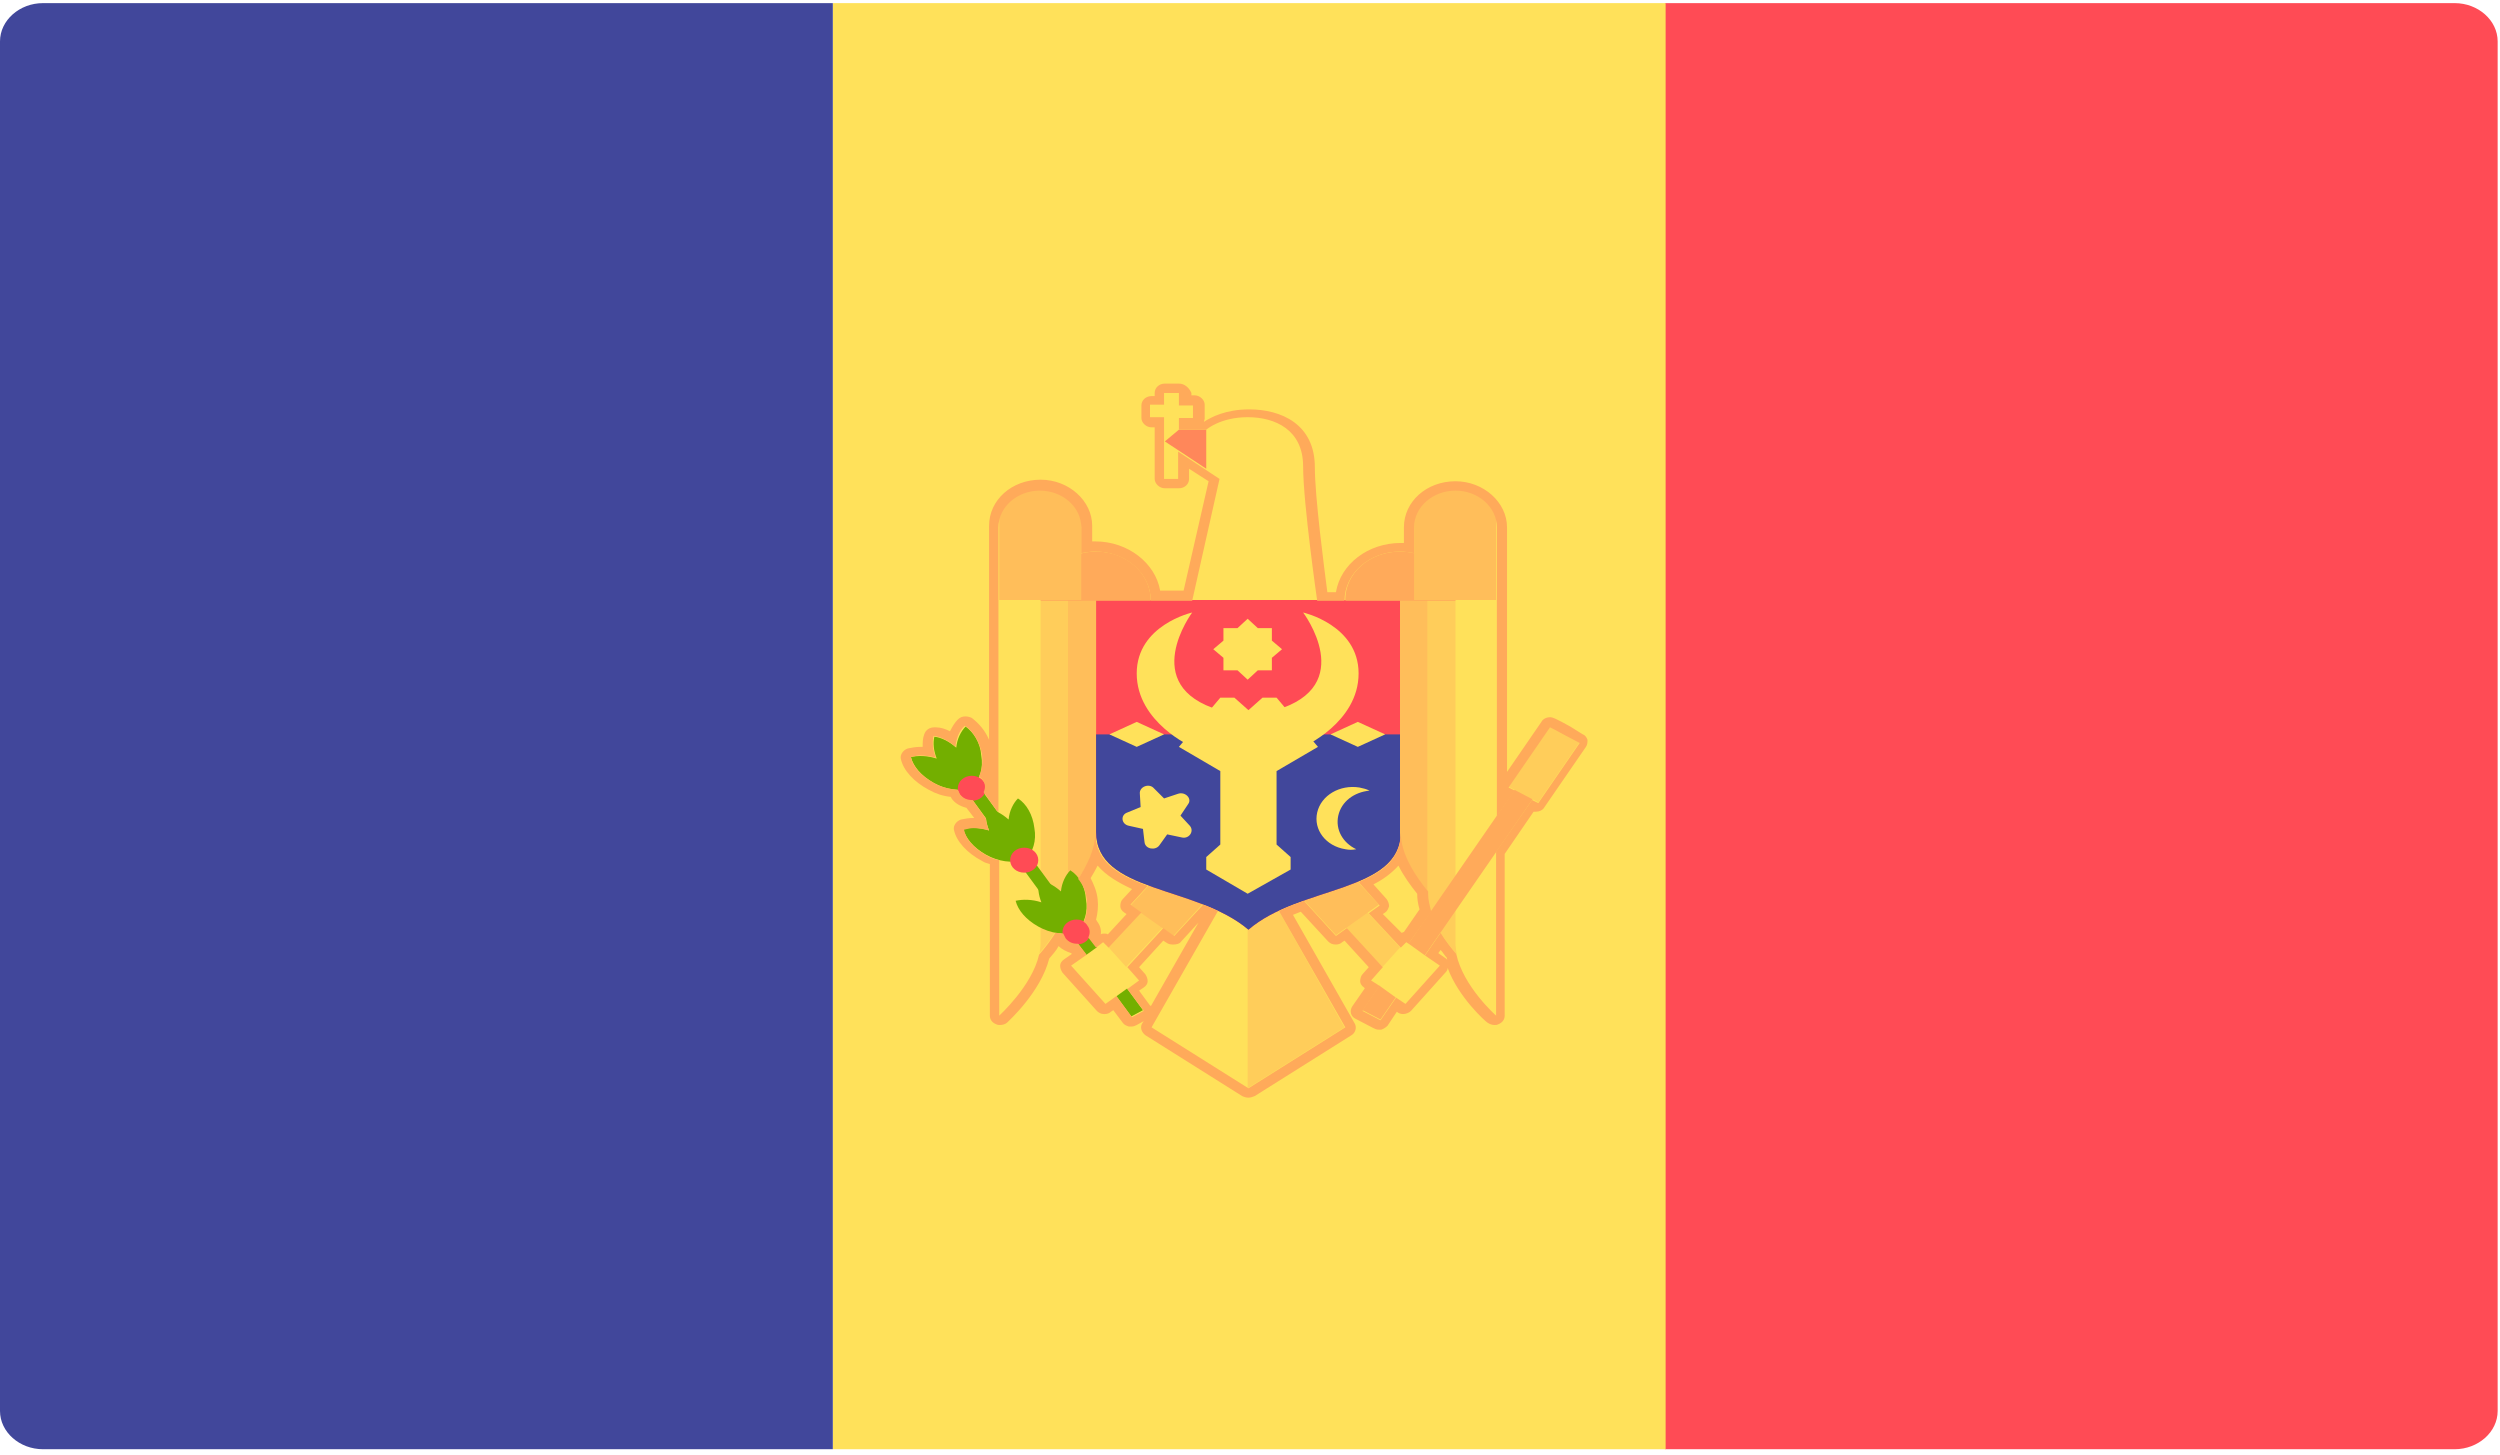 <?xml version="1.0" encoding="utf-8"?>
<!-- Generator: Adobe Illustrator 25.0.0, SVG Export Plug-In . SVG Version: 6.00 Build 0)  -->
<svg version="1.1" id="Capa_1" xmlns="http://www.w3.org/2000/svg" xmlns:xlink="http://www.w3.org/1999/xlink" x="0px" y="0px"
	 viewBox="0 0 32 18.62" style="enable-background:new 0 0 32 18.62;" xml:space="preserve">
<style type="text/css">
	.st0{fill:#FF4B55;}
	.st1{fill:#464655;}
	.st2{fill:#73AF00;}
	.st3{fill:#F5F5F5;}
	.st4{fill:#41479B;}
	.st5{fill:#FFF5DC;}
	.st6{fill:#D27D69;}
	.st7{fill:#FFE15A;}
	.st8{fill:#B95546;}
	.st9{fill:#DCBE82;}
	.st10{fill:#D2AA73;}
	.st11{fill:#4173CD;}
	.st12{fill:#82AFFF;}
	.st13{fill:#F09146;}
	.st14{fill:#FFB400;}
	.st15{fill:#965032;}
	.st16{fill:#BE7855;}
	.st17{fill:#FFBE3C;}
	.st18{fill:#EAF3F5;}
	.st19{fill:#8C5A28;}
	.st20{fill:#F0C850;}
	.st21{fill:#FF6E55;}
	.st22{fill:#FFBE5A;}
	.st23{fill:#3CC8FF;}
	.st24{fill:#825546;}
	.st25{fill:#FFD255;}
	.st26{fill:#FFD25A;}
	.st27{fill:#509664;}
	.st28{fill:#F0AA00;}
	.st29{fill:#A561CD;}
	.st30{fill:#B34900;}
	.st31{fill:#64B496;}
	.st32{fill:#FF6B71;}
	.st33{fill:#5F64B9;}
	.st34{fill:#F5F0F0;}
	.st35{fill:#5A4646;}
	.st36{fill:#E6E1CD;}
	.st37{fill:#FFD0AF;}
	.st38{fill:#FFAF94;}
	.st39{fill:#8CB400;}
	.st40{fill:#69C3FF;}
	.st41{fill:#009B64;}
	.st42{fill:#5AA0E6;}
	.st43{fill:#FFC88C;}
	.st44{fill:#E1E1E1;}
	.st45{fill:#966446;}
	.st46{fill:#BE915A;}
	.st47{fill:#B9B9B9;}
	.st48{fill:#F0C727;}
	.st49{fill:#50AF69;}
	.st50{fill:#FFE6E6;}
	.st51{fill:#FFB750;}
	.st52{fill:#FFC455;}
	.st53{fill:#FFCD55;}
	.st54{fill:#9BC800;}
	.st55{fill:#FFE14E;}
	.st56{fill:#FFB14E;}
	.st57{fill:#B46446;}
	.st58{fill:#5FA000;}
	.st59{fill:#F2DD30;}
	.st60{fill:#FFC855;}
	.st61{fill:#A0A0A0;}
	.st62{fill:#69B469;}
	.st63{fill:#F4E08F;}
	.st64{fill:#ECD077;}
	.st65{fill:#FCF0A8;}
	.st66{fill:#FAB446;}
	.st67{fill:#C8414B;}
	.st68{fill:#FF9B46;}
	.st69{fill:#FF9B55;}
	.st70{fill:#82C3D2;}
	.st71{fill:#5AA587;}
	.st72{fill:#CDCDCD;}
	.st73{fill:#B4A08C;}
	.st74{fill:#FFD250;}
	.st75{fill:#00C3A0;}
	.st76{fill:#00AADC;}
	.st77{fill:#732D37;}
	.st78{fill:#AAD264;}
	.st79{fill:#874150;}
	.st80{fill:#783C46;}
	.st81{fill:#FFB478;}
	.st82{fill:#9B4B5A;}
	.st83{fill:#FFCD5A;}
	.st84{fill:#FFAA5A;}
	.st85{fill:#FF875A;}
	.st86{fill:#E6B432;}
	.st87{fill:#C86464;}
	.st88{fill:#FFF5E1;}
	.st89{fill:#963C3C;}
	.st90{fill:#5A8250;}
	.st91{fill:#AFEBFF;}
	.st92{fill:#557DE6;}
	.st93{fill:#D23741;}
	.st94{fill:#64C86E;}
	.st95{fill:#873250;}
	.st96{fill:#41AA5A;}
	.st97{fill:#8CD7FF;}
	.st98{fill:#6EC86E;}
	.st99{fill:#FFF0E1;}
	.st100{fill:#FFC75A;}
	.st101{fill:#FFD350;}
	.st102{fill:#FFBE50;}
	.st103{fill:#A54B50;}
	.st104{fill:#C87878;}
	.st105{fill:#FF1722;}
	.st106{fill:#FFB441;}
	.st107{fill:#5064AA;}
	.st108{fill:#FFA0D2;}
	.st109{fill:#FF7350;}
	.st110{fill:#245DBD;}
	.st111{fill:#D35A10;}
	.st112{fill:#FFA033;}
	.st113{fill:#FF9480;}
	.st114{fill:#FFA0E4;}
	.st115{fill:#696E7D;}
	.st116{fill:#FFFCFF;}
	.st117{fill:#EBEBEB;}
	.st118{fill:#FF4B57;}
	.st119{fill:#D2D2D2;}
	.st120{fill:#F0C814;}
	.st121{fill:#F7B518;}
	.st122{fill:#2C2F38;}
	.st123{fill:#4C8056;}
	.st124{fill:#F0C419;}
	.st125{fill:#C03A2B;}
	.st126{fill:#EA3F3F;}
	.st127{fill:#E4E3E1;}
	.st128{fill:#2472B2;}
</style>
<g>
	<path class="st0" d="M21.31,0.04h10.11c0.3,0,0.55,0.22,0.55,0.49v17.53c0,0.27-0.25,0.49-0.55,0.49H21.31V0.04z M21.31,0.04"/>
	<rect x="10.66" y="0.04" class="st7" width="10.66" height="18.51"/>
	<path class="st4" d="M0.55,0.04h10.11v18.51H0.55c-0.3,0-0.55-0.22-0.55-0.49V0.53C0,0.26,0.25,0.04,0.55,0.04L0.55,0.04z
		 M0.55,0.04"/>
	<path class="st83" d="M18.21,12.44l-0.27,0.2l-1.25-1.35l0.27-0.2L18.21,12.44z M18.21,12.44"/>
	<path class="st22" d="M17.65,11.58l-0.55,0.39l-0.55-0.6l0.55-0.39L17.65,11.58z M17.65,11.58"/>
	<path class="st83" d="M15.16,11.08l0.27,0.2l-1.25,1.35l-0.27-0.2L15.16,11.08z M15.16,11.08"/>
	<path class="st22" d="M15.02,10.99l0.55,0.39l-0.55,0.6l-0.55-0.39L15.02,10.99z M15.02,10.99"/>
	<path class="st7" d="M15.62,11.59l-0.88,1.56l1.24,0.78v-2.19L15.62,11.59z M15.62,11.59"/>
	<path class="st83" d="M16.33,11.59l0.88,1.56l-1.24,0.78v-2.19L16.33,11.59z M16.33,11.59"/>
	<path class="st22" d="M13.5,11.59V7.53h0.53v3.13C14.03,11.12,13.5,11.59,13.5,11.59L13.5,11.59z M13.5,11.59"/>
	<path class="st83" d="M13.14,12.37V7.53h0.53v3.91C13.67,11.9,13.14,12.37,13.14,12.37L13.14,12.37z M13.14,12.37"/>
	<path class="st7" d="M12.79,13V7.53h0.53v4.53C13.32,12.53,12.79,13,12.79,13L12.79,13z M12.79,13"/>
	<path class="st0" d="M14.03,7.68v2.97c0,0.78,1.28,0.68,1.95,1.25c0.66-0.57,1.95-0.47,1.95-1.25V7.68H14.03z M14.03,7.68"/>
	<path class="st4" d="M14.03,9.4v1.25c0,0.78,1.28,0.68,1.95,1.25c0.66-0.57,1.95-0.47,1.95-1.25V9.4H14.03z M14.03,9.4"/>
	<path class="st7" d="M15.97,11.44l-0.53-0.31v-0.16l0.18-0.16V9.87l-0.53-0.31l0.53-0.63h0.18l0.18,0.16l0.18-0.16h0.18l0.53,0.63
		l-0.53,0.31v0.94l0.18,0.16v0.16L15.97,11.44z M15.97,11.44"/>
	<path class="st7" d="M15.26,7.84c0,0-0.71,0.16-0.71,0.78c0,0.63,0.71,0.94,0.71,0.94l0.35-0.47C14.56,8.78,15.26,7.84,15.26,7.84
		L15.26,7.84z M15.26,7.84"/>
	<path class="st7" d="M16.68,7.84c0,0,0.71,0.16,0.71,0.78c0,0.63-0.71,0.94-0.71,0.94l-0.35-0.47C17.39,8.78,16.68,7.84,16.68,7.84
		L16.68,7.84z M16.68,7.84"/>
	<path class="st7" d="M14.2,9.4l0.35,0.16l0.35-0.16l-0.35-0.16L14.2,9.4z M14.2,9.4"/>
	<path class="st7" d="M17.03,9.4l0.35,0.16l0.35-0.16l-0.35-0.16L17.03,9.4z M17.03,9.4"/>
	<path class="st7" d="M15.97,7.92l0.13,0.12l0.18,0l0,0.16l0.13,0.11l-0.13,0.11l0,0.16l-0.18,0L15.97,8.7l-0.13-0.12l-0.18,0
		l0-0.16l-0.13-0.11l0.13-0.11l0-0.16l0.18,0L15.97,7.92z M15.97,7.92"/>
	<path class="st7" d="M14.77,10.09l0.13,0.13l0.18-0.06c0.09-0.03,0.18,0.06,0.13,0.13l-0.1,0.15l0.12,0.13
		c0.06,0.07-0.01,0.17-0.1,0.15l-0.19-0.04l-0.1,0.14c-0.05,0.07-0.18,0.05-0.19-0.04l-0.02-0.17l-0.18-0.04
		c-0.1-0.02-0.11-0.14-0.02-0.17l0.17-0.07l-0.01-0.17C14.58,10.07,14.71,10.02,14.77,10.09L14.77,10.09z M14.77,10.09"/>
	<path class="st7" d="M17.13,10.44c0.04-0.18,0.2-0.3,0.4-0.32c-0.04-0.02-0.08-0.03-0.13-0.04c-0.25-0.04-0.49,0.1-0.54,0.32
		c-0.05,0.22,0.11,0.43,0.36,0.47c0.05,0.01,0.09,0.01,0.14,0C17.19,10.79,17.09,10.62,17.13,10.44L17.13,10.44z M17.13,10.44"/>
	<path class="st7" d="M15.26,7.68l0.35-1.56l-0.71-0.47l0.18-0.16h0.35c0,0,0.18-0.16,0.53-0.16c0.35,0,0.71,0.16,0.71,0.63
		c0,0.47,0.18,1.72,0.18,1.72H15.26z M15.26,7.68"/>
	<path class="st84" d="M14.03,7.06c-0.39,0-0.71,0.28-0.71,0.63h1.41C14.73,7.34,14.42,7.06,14.03,7.06L14.03,7.06z M14.03,7.06"/>
	<path class="st22" d="M13.85,7.68h-1.06V6.64c0-0.2,0.19-0.37,0.41-0.37h0.23c0.23,0,0.41,0.16,0.41,0.37V7.68z M13.85,7.68"/>
	<path class="st22" d="M18.45,11.59V7.53h-0.53v3.13C17.92,11.12,18.45,11.59,18.45,11.59L18.45,11.59z M18.45,11.59"/>
	<path class="st83" d="M18.8,12.37V7.53h-0.53v3.91C18.27,11.9,18.8,12.37,18.8,12.37L18.8,12.37z M18.8,12.37"/>
	<path class="st7" d="M19.16,13V7.53h-0.53v4.53C18.63,12.53,19.16,13,19.16,13L19.16,13z M19.16,13"/>
	<path class="st84" d="M17.92,7.06c0.39,0,0.71,0.28,0.71,0.63h-1.41C17.21,7.34,17.53,7.06,17.92,7.06L17.92,7.06z M17.92,7.06"/>
	<path class="st22" d="M18.09,7.68h1.06V6.64c0-0.2-0.19-0.37-0.41-0.37h-0.23c-0.23,0-0.41,0.16-0.41,0.37V7.68z M18.09,7.68"/>
	<path class="st84" d="M19.92,9.34l0.23,0.12l-2.48,3.59l-0.23-0.12L19.92,9.34z M19.92,9.34"/>
	<path class="st7" d="M18.42,12.36l-0.44,0.49l-0.43-0.31l0.44-0.49L18.42,12.36z M18.42,12.36"/>
	<path class="st83" d="M19.84,9.3l0.38,0.2l-0.53,0.77l-0.38-0.2L19.84,9.3z M19.84,9.3"/>
	<path class="st2" d="M12.13,9.52l2.5,3.41l-0.15,0.08l-2.5-3.41L12.13,9.52z M12.13,9.52"/>
	<path class="st2" d="M13.7,11.14c-0.06,0.06-0.11,0.16-0.12,0.27c-0.09-0.08-0.19-0.13-0.28-0.14c-0.02,0.08-0.01,0.18,0.03,0.28
		c-0.12-0.04-0.24-0.04-0.33-0.02c0.03,0.12,0.13,0.24,0.29,0.33c0.16,0.09,0.34,0.11,0.46,0.07l0.04-0.02
		c0.09-0.09,0.14-0.24,0.11-0.4C13.89,11.34,13.81,11.21,13.7,11.14L13.7,11.14z M13.7,11.14"/>
	<path class="st0" d="M13.96,11.93c0,0.09-0.08,0.16-0.18,0.16c-0.1,0-0.18-0.07-0.18-0.16c0-0.09,0.08-0.16,0.18-0.16
		C13.88,11.77,13.96,11.84,13.96,11.93L13.96,11.93z M13.96,11.93"/>
	<path class="st2" d="M13.03,10.22c-0.06,0.06-0.11,0.16-0.12,0.27c-0.09-0.08-0.19-0.13-0.28-0.14c-0.02,0.08-0.01,0.18,0.03,0.28
		c-0.12-0.04-0.24-0.04-0.33-0.02c0.03,0.12,0.13,0.24,0.29,0.33c0.16,0.09,0.34,0.11,0.46,0.07L13.13,11
		c0.09-0.09,0.14-0.24,0.11-0.4C13.22,10.43,13.14,10.29,13.03,10.22L13.03,10.22z M13.03,10.22"/>
	<path class="st0" d="M13.29,11.01c0,0.09-0.08,0.16-0.18,0.16c-0.1,0-0.18-0.07-0.18-0.16c0-0.09,0.08-0.16,0.18-0.16
		C13.21,10.85,13.29,10.92,13.29,11.01L13.29,11.01z M13.29,11.01"/>
	<path class="st2" d="M12.36,9.3c-0.06,0.06-0.11,0.16-0.12,0.27c-0.09-0.08-0.19-0.13-0.28-0.14c-0.02,0.08-0.01,0.18,0.03,0.28
		c-0.12-0.04-0.24-0.04-0.33-0.02c0.03,0.12,0.13,0.24,0.29,0.33c0.16,0.09,0.34,0.11,0.46,0.07l0.04-0.02
		c0.09-0.09,0.14-0.24,0.11-0.4C12.55,9.51,12.46,9.37,12.36,9.3L12.36,9.3z M12.36,9.3"/>
	<path class="st0" d="M12.62,10.09c0,0.09-0.08,0.16-0.18,0.16c-0.1,0-0.18-0.07-0.18-0.16c0-0.09,0.08-0.16,0.18-0.16
		C12.54,9.93,12.62,10,12.62,10.09L12.62,10.09z M12.62,10.09"/>
	<path class="st7" d="M14.13,12.06l0.44,0.49l-0.43,0.31l-0.44-0.49L14.13,12.06z M14.13,12.06"/>
	<rect x="14.91" y="5.03" class="st7" width="0.18" height="1.09"/>
	<rect x="14.73" y="5.18" class="st7" width="0.53" height="0.16"/>
	<path class="st85" d="M14.91,5.65L15.44,6V5.5h-0.35L14.91,5.65z M14.91,5.65"/>
	<path class="st84" d="M15.09,5.03v0.16h0.18v0.16h-0.18V5.5h0.35c0,0,0.18-0.16,0.53-0.16c0.35,0,0.71,0.16,0.71,0.63
		c0,0.47,0.18,1.72,0.18,1.72h0.35c0-0.35,0.32-0.63,0.71-0.63c0.06,0,0.12,0.01,0.18,0.02V6.75c0-0.26,0.24-0.47,0.53-0.47
		c0.29,0,0.53,0.21,0.53,0.47v3.7l0.23-0.33l-0.08-0.04l0.53-0.77l0.08,0.04l0.11,0.06l0.19,0.1l-0.53,0.77l-0.08-0.04l-0.46,0.66
		V13c0,0-0.42-0.37-0.51-0.79c-0.06-0.07-0.14-0.17-0.2-0.27l-0.2,0.29l0.19,0.13l-0.44,0.49l-0.12-0.08l-0.2,0.29l-0.23-0.12
		l0.22-0.32l-0.11-0.07l0.15-0.17l-0.46-0.5l-0.14,0.1l-0.41-0.45c-0.11,0.04-0.22,0.08-0.32,0.13l0.85,1.49l-1.24,0.78l-1.24-0.78
		l0.85-1.49c-0.06-0.03-0.13-0.06-0.19-0.08l-0.37,0.4l-0.14-0.1l-0.46,0.5l0.15,0.17l-0.15,0.11l0.21,0.28l-0.15,0.08l-0.2-0.27
		l-0.14,0.1l-0.44-0.49l0.2-0.14l-0.11-0.14c0,0,0,0-0.01,0c-0.06,0-0.11-0.02-0.15-0.07c-0.01-0.02-0.02-0.04-0.03-0.06
		c-0.03,0-0.07-0.01-0.1-0.01c-0.07,0.11-0.14,0.2-0.21,0.28C13.21,12.62,12.79,13,12.79,13v-1.99c-0.05-0.01-0.11-0.03-0.16-0.06
		c-0.16-0.09-0.27-0.21-0.29-0.33c0.04-0.01,0.08-0.02,0.12-0.02c0.06,0,0.13,0.01,0.2,0.03c-0.02-0.05-0.04-0.11-0.04-0.15
		l-0.17-0.24c0,0,0,0-0.01,0c-0.06,0-0.11-0.02-0.15-0.07c-0.01-0.02-0.02-0.04-0.03-0.06c-0.1-0.01-0.21-0.03-0.31-0.09
		c-0.16-0.09-0.27-0.21-0.29-0.33c0.04-0.01,0.08-0.02,0.12-0.02c0.06,0,0.13,0.01,0.2,0.03c-0.04-0.1-0.05-0.2-0.03-0.28
		c0.09,0.01,0.19,0.06,0.28,0.14c0.01-0.11,0.05-0.21,0.12-0.27c0.11,0.07,0.19,0.21,0.22,0.37c0.01,0.11,0,0.2-0.04,0.28
		c0.02,0.01,0.04,0.03,0.05,0.05c0.04,0.05,0.03,0.11,0.01,0.15l0.17,0.24c0.01,0,0.01,0.01,0.02,0.01V6.75
		c0-0.26,0.24-0.47,0.53-0.47c0.29,0,0.53,0.21,0.53,0.47v0.33c0.06-0.01,0.12-0.02,0.18-0.02c0.39,0,0.71,0.28,0.71,0.63h0.53
		l0.35-1.56l-0.53-0.35v0.35h-0.18V5.34h-0.18V5.18h0.18V5.03H15.09 M17.93,12.13l0.07-0.07l0.03,0.02l0.29-0.41
		c-0.02-0.08-0.04-0.15-0.04-0.23v-0.03c-0.15-0.18-0.35-0.47-0.35-0.75c0,0.33-0.23,0.5-0.54,0.63l0.27,0.3l-0.14,0.1L17.93,12.13
		 M14.03,12.13l0.09-0.07l0.07,0.07l0.42-0.45l-0.14-0.1l0.22-0.24c-0.38-0.14-0.67-0.31-0.67-0.68c0,0.21-0.11,0.42-0.22,0.59
		c0.06,0.07,0.1,0.16,0.11,0.27c0.01,0.11,0,0.2-0.04,0.28c0.02,0.01,0.04,0.03,0.05,0.05c0.04,0.05,0.03,0.11,0.01,0.15
		L14.03,12.13 M15.09,4.91h-0.18c-0.07,0-0.13,0.05-0.13,0.12v0.04h-0.04c-0.07,0-0.13,0.05-0.13,0.12v0.16
		c0,0.06,0.06,0.12,0.13,0.12h0.04v0.66c0,0.06,0.06,0.12,0.13,0.12h0.18c0.07,0,0.13-0.05,0.13-0.12V6l0.14,0.09l0.11,0.07
		l-0.32,1.4h-0.3c-0.06-0.35-0.41-0.63-0.83-0.63c-0.01,0-0.03,0-0.04,0v-0.2c0-0.32-0.3-0.59-0.66-0.59
		c-0.37,0-0.66,0.26-0.66,0.59v2.74c-0.05-0.12-0.13-0.21-0.22-0.28c-0.02-0.01-0.05-0.02-0.08-0.02c-0.04,0-0.07,0.01-0.1,0.04
		c-0.04,0.04-0.07,0.09-0.1,0.15c-0.06-0.03-0.12-0.05-0.18-0.05c-0.01,0-0.01,0-0.02,0c-0.06,0-0.11,0.03-0.13,0.09
		c-0.02,0.05-0.02,0.11-0.02,0.16c-0.01,0-0.02,0-0.03,0c-0.06,0-0.11,0.01-0.16,0.02c-0.06,0.02-0.1,0.08-0.09,0.13
		c0.03,0.15,0.17,0.3,0.36,0.4c0.09,0.05,0.18,0.08,0.28,0.09c0,0.01,0.01,0.01,0.01,0.02c0.04,0.06,0.11,0.1,0.19,0.12l0.1,0.13
		c0,0-0.01,0-0.01,0c-0.06,0-0.11,0.01-0.16,0.02c-0.06,0.02-0.1,0.08-0.09,0.13c0.03,0.15,0.17,0.3,0.36,0.4
		c0.03,0.02,0.06,0.03,0.1,0.04V13c0,0.05,0.03,0.09,0.08,0.11c0.02,0.01,0.03,0.01,0.05,0.01c0.03,0,0.07-0.01,0.09-0.03
		c0.02-0.02,0.43-0.39,0.54-0.82c0.04-0.05,0.09-0.1,0.12-0.16c0.04,0.04,0.1,0.07,0.16,0.09l0.01,0.01l-0.1,0.07
		c-0.03,0.02-0.05,0.05-0.05,0.08c0,0.03,0.01,0.06,0.03,0.09l0.44,0.49c0.02,0.02,0.05,0.04,0.09,0.04c0,0,0.01,0,0.01,0
		c0.03,0,0.06-0.01,0.08-0.03l0.03-0.02l0.12,0.16c0.02,0.03,0.05,0.04,0.08,0.05c0.01,0,0.02,0,0.03,0c0.03,0,0.05-0.01,0.07-0.02
		l0.09-0.05l-0.02,0.03c-0.03,0.05-0.01,0.11,0.04,0.15l1.24,0.78c0.02,0.01,0.05,0.02,0.08,0.02c0.03,0,0.05-0.01,0.08-0.02
		l1.24-0.78c0.05-0.03,0.07-0.1,0.04-0.15l-0.79-1.39c0.03-0.01,0.07-0.03,0.1-0.04L17,12.05c0.03,0.03,0.06,0.04,0.1,0.04
		c0.03,0,0.06-0.01,0.08-0.03l0.03-0.02l0.31,0.34l-0.08,0.09c-0.02,0.02-0.03,0.06-0.03,0.09c0,0.03,0.02,0.06,0.05,0.08l0.01,0.01
		l-0.16,0.23c-0.04,0.06-0.02,0.13,0.04,0.16l0.23,0.12c0.02,0.01,0.04,0.02,0.07,0.02c0.01,0,0.02,0,0.03,0
		c0.03-0.01,0.06-0.03,0.08-0.05l0.12-0.18c0.02,0.02,0.05,0.03,0.08,0.03c0.04,0,0.08-0.02,0.1-0.04l0.44-0.49
		c0.02-0.02,0.03-0.04,0.03-0.06c0.14,0.38,0.49,0.69,0.51,0.7c0.03,0.02,0.06,0.03,0.09,0.03c0.02,0,0.03,0,0.05-0.01
		c0.05-0.02,0.08-0.06,0.08-0.11v-2.07l0.37-0.54c0.01,0,0.02,0,0.03,0c0.04,0,0.09-0.02,0.11-0.06l0.53-0.77
		c0.02-0.03,0.02-0.06,0.02-0.09c-0.01-0.03-0.03-0.06-0.06-0.07L20.1,9.3l-0.11-0.06L19.91,9.2c-0.02-0.01-0.05-0.02-0.07-0.02
		c-0.04,0-0.09,0.02-0.11,0.06l-0.44,0.64V6.75c0-0.32-0.3-0.59-0.66-0.59c-0.37,0-0.66,0.26-0.66,0.59v0.2c-0.01,0-0.03,0-0.04,0
		c-0.42,0-0.77,0.27-0.83,0.63h-0.11c-0.04-0.31-0.16-1.22-0.16-1.6c0-0.55-0.43-0.74-0.84-0.74c-0.3,0-0.49,0.1-0.58,0.16h0
		c0-0.01,0.01-0.03,0.01-0.04V5.18c0-0.06-0.06-0.12-0.13-0.12h-0.04V5.03C15.22,4.96,15.16,4.91,15.09,4.91L15.09,4.91z
		 M13.96,11.24c0.03-0.05,0.06-0.1,0.09-0.16c0.11,0.13,0.27,0.22,0.44,0.3l-0.12,0.13c-0.02,0.02-0.03,0.05-0.03,0.09
		c0,0.03,0.02,0.06,0.05,0.08l0.03,0.02l-0.24,0.26c-0.01-0.01-0.03-0.01-0.04-0.01c0,0-0.01,0-0.01,0c-0.01,0-0.03,0-0.04,0.01
		c0.01-0.06-0.01-0.12-0.05-0.17c0-0.01-0.01-0.01-0.01-0.02c0.02-0.08,0.03-0.17,0.02-0.26C14.04,11.41,14,11.32,13.96,11.24
		L13.96,11.24z M17.58,11.32c0.12-0.06,0.23-0.14,0.32-0.24c0.07,0.14,0.16,0.26,0.24,0.36c0,0.07,0.01,0.13,0.03,0.2l-0.2,0.29
		c-0.01,0-0.02,0.01-0.03,0.01L17.7,11.7l0.03-0.02c0.03-0.02,0.04-0.05,0.05-0.08c0-0.03-0.01-0.06-0.03-0.09L17.58,11.32z
		 M15.02,12.09c0.04,0,0.08-0.01,0.1-0.04l0.22-0.24l-0.61,1.07c0,0,0-0.01-0.01-0.01l-0.14-0.19l0.06-0.04
		c0.03-0.02,0.05-0.05,0.05-0.08c0-0.03-0.01-0.06-0.03-0.09l-0.08-0.09l0.31-0.34l0.03,0.02C14.96,12.09,14.99,12.09,15.02,12.09
		L15.02,12.09z M18.41,12.2l0.03-0.04c0.03,0.03,0.05,0.07,0.08,0.1c0,0.01,0,0.02,0.01,0.03c-0.01-0.01-0.01-0.01-0.02-0.02
		L18.41,12.2z M18.41,12.2"/>
</g>
</svg>
